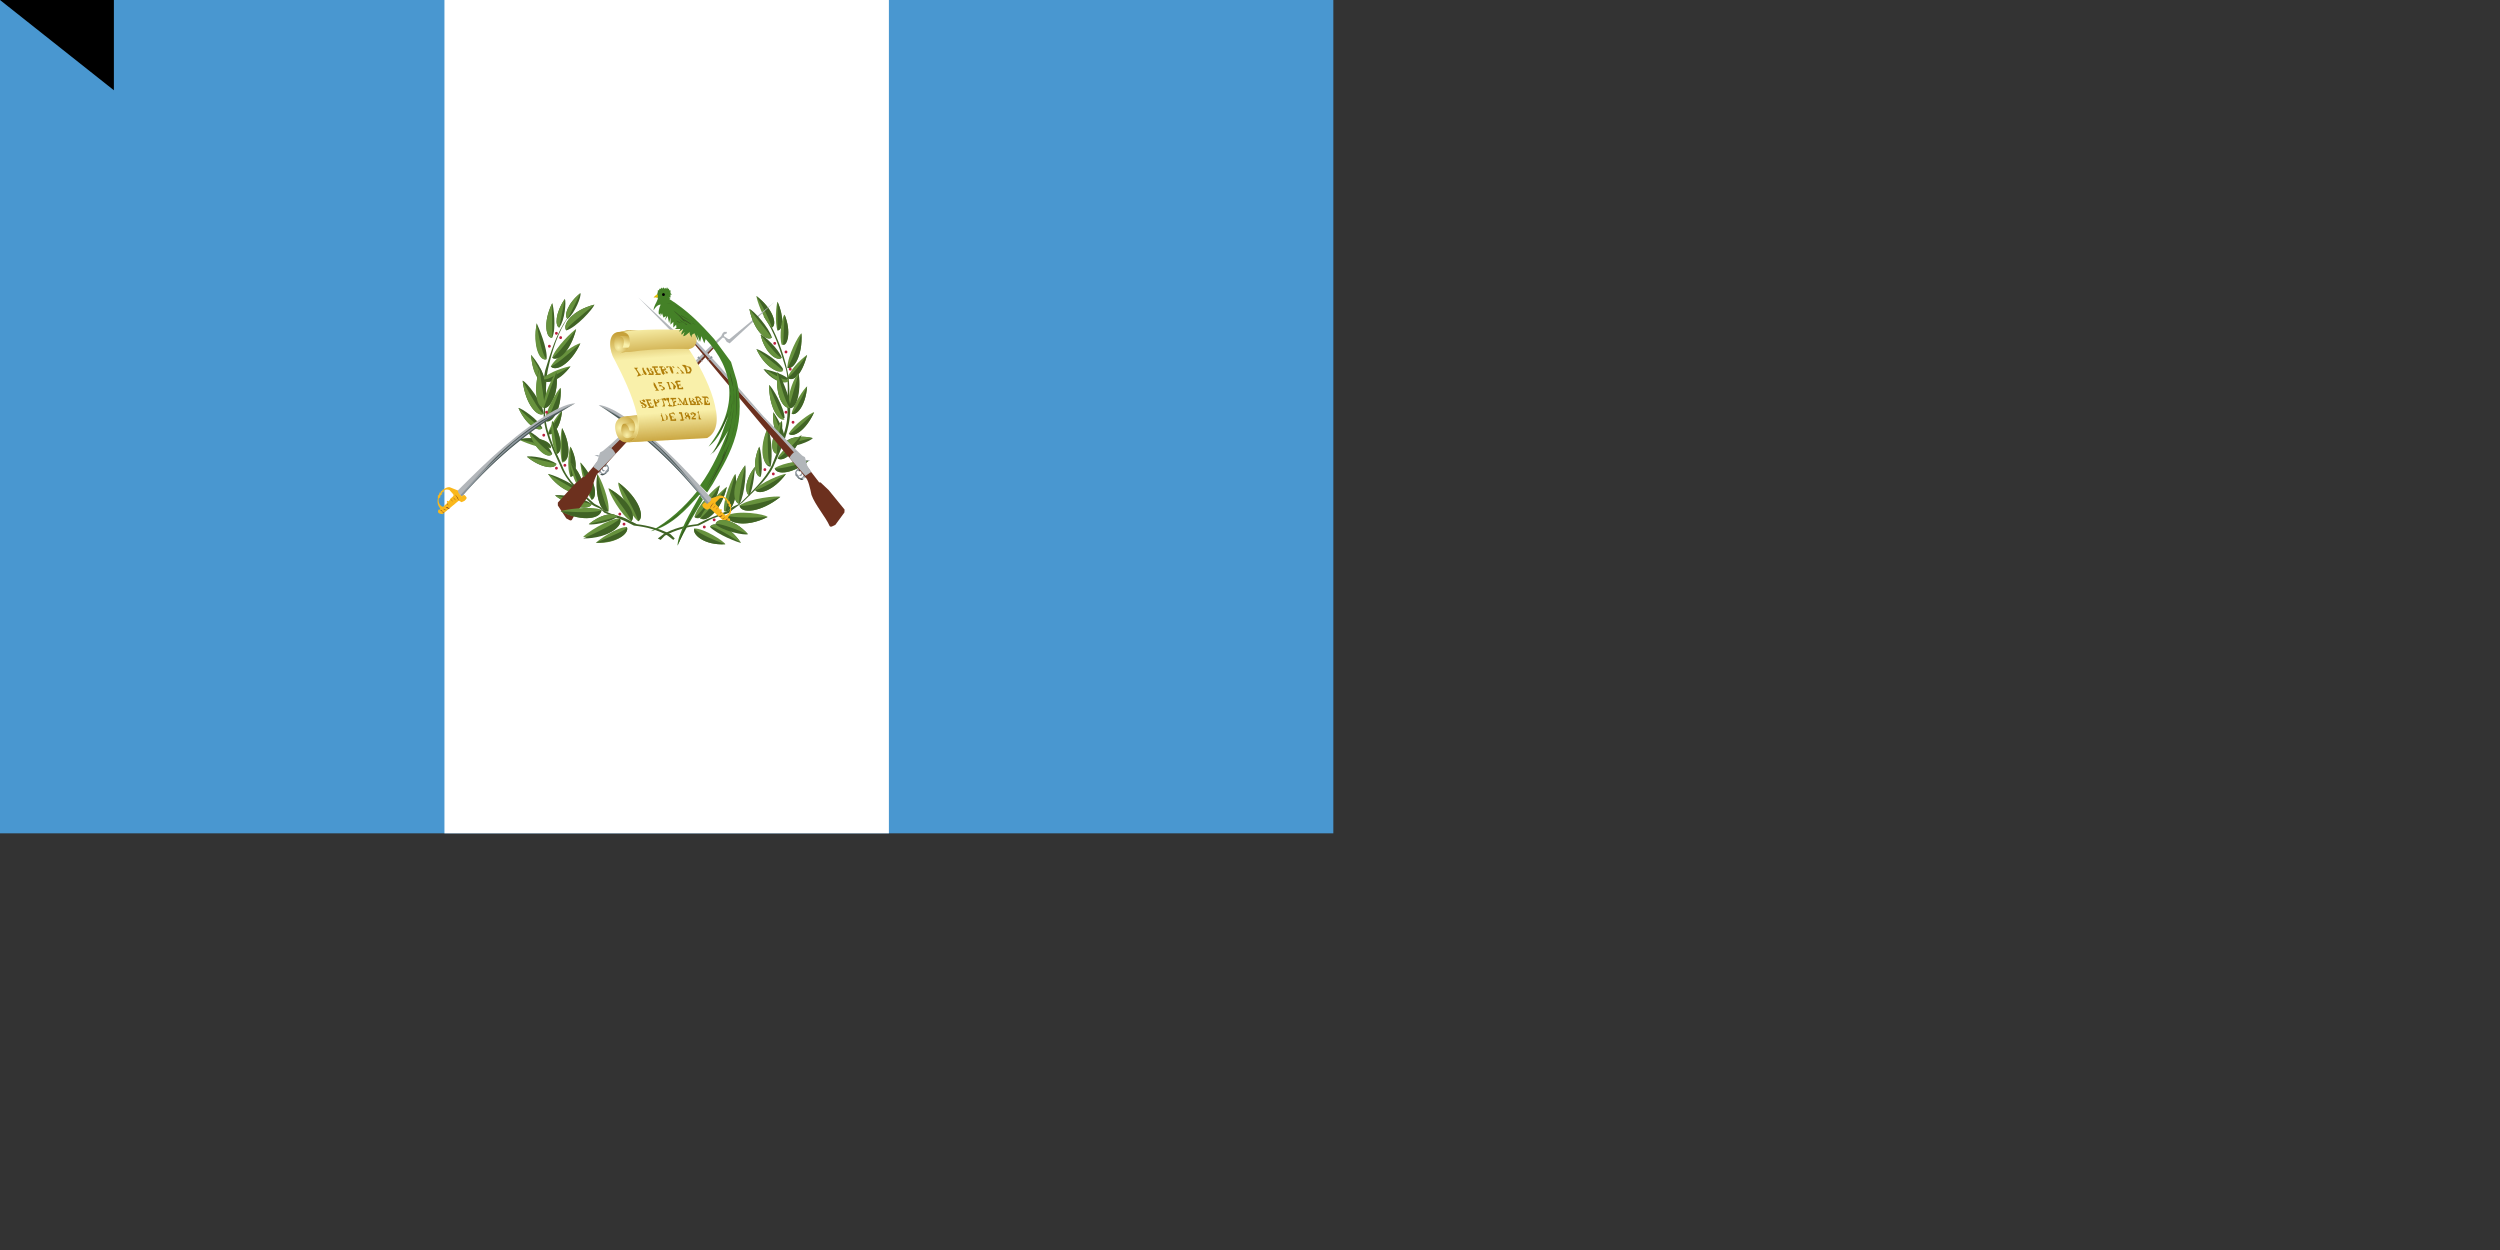 <svg xmlns="http://www.w3.org/2000/svg" xmlns:xlink="http://www.w3.org/1999/xlink" width="1800" height="900"><rect width="100%" height="100%" fill="#333333" stroke="none"/><defs><radialGradient id="a"><stop offset="0" stop-color="#f9f0aa"/><stop offset="1" stop-color="#b07e09"/></radialGradient><radialGradient xlink:href="#a" id="d" cx="447" cy="308" r="17" gradientUnits="userSpaceOnUse"/><radialGradient xlink:href="#a" id="e" cx="452" cy="313" r="11" gradientUnits="userSpaceOnUse"/><radialGradient xlink:href="#a" id="f" cx="454" cy="309" r="10" gradientUnits="userSpaceOnUse"/><radialGradient xlink:href="#a" id="g" cx="458" cy="307" r="17" gradientUnits="userSpaceOnUse"/><radialGradient xlink:href="#a" id="j" cx="446" cy="252" r="13" gradientUnits="userSpaceOnUse"/><radialGradient id="m" cx="478" cy="215" r="0" gradientUnits="userSpaceOnUse"><stop offset="0" stop-color="#a50a0a"/><stop offset="1" stop-color="#4c0505"/></radialGradient><linearGradient id="h" x1="474" x2="472" y1="259" y2="232" gradientUnits="userSpaceOnUse"><stop offset="0" stop-color="#b07e09" stop-opacity="0"/><stop offset="1" stop-color="#b07e09"/></linearGradient><linearGradient id="i" x1="483" x2="485" y1="297" y2="327" gradientUnits="userSpaceOnUse"><stop offset="0" stop-color="#b07e09" stop-opacity="0"/><stop offset="1" stop-color="#b07e09"/></linearGradient><linearGradient id="k" x1="452" x2="455" y1="250" y2="241" gradientUnits="userSpaceOnUse"><stop offset="0" stop-color="#f9f0aa"/><stop offset="1" stop-color="#b07e09"/></linearGradient><linearGradient id="l" x1="473" x2="476" y1="237" y2="270" gradientUnits="userSpaceOnUse"><stop offset="0" stop-color="#f9f0aa"/><stop offset="1" stop-color="#b07e09"/></linearGradient></defs><path fill="#4997d0" d="M0 0h960v600H0z"/><path fill="#fff" d="M320 0h320v600H320z"/><g transform="matrix(1.014 0 0 1.033 -7 -10)"><g stroke-width="0"><path fill="none" d="m452 377 6-1m2-4 3 4m-8-5 3 4m-49-136-5 3m0 0v-4m-2 5v2m2 1h-2m-4-1 1 8m-2-1 2 2m-5 6 1 4m4-4-2 1m2 5-4 2m-3 40 4 5m0 1-3-1m5 9 1 1m0 3 4 4m-2 3 3 1m-1 2 2 1m2-6-1 4m1 2 1-2m4 6v4m39 28-1 1m-2-4-1-2"/><path fill="#406325" d="m486 385-3-3c-8-4-16-6-24-7l-6-3c-5-3-11-3-16-6l-2-1c-2-3-5-3-7-5-9-8-18-15-22-26-6-13-13-26-12-40 1-9 0-18 2-27 3-13 7-26 15-37l-1 1c-8 11-12 24-16 37-2 8 0 18-1 27-1 14 6 27 12 40 4 10 13 18 21 25 2 3 6 3 8 5l2 2 15 6 6 3c9 1 17 3 24 7l4 3 1-1"/><g fill="#67923d"><path d="M406 332c-2-7-1-22 0-24 7 13 5 24 0 24zm46 45c-7 0-20 9-22 11 15 1 24-7 22-11zm8-4c-7-6-15-24-14-27 15 11 19 25 14 27z"/><path d="M455 373c-7-4-16-20-16-23 15 8 20 20 16 23zm-16-7c1-8-6-24-8-26-2 16 3 28 8 26zm-27-24c-3-6-1-20 0-21 6 11 3 21 0 21zm-14-77c4-7 18-16 21-16-7 15-18 20-21 16z"/><path d="M399 259c2-7 15-19 17-20-4 16-14 23-17 20zm28 99c-5-6-8-23-8-26 12 13 12 25 8 26zm-29-36c-7 1-21-5-23-6 15-3 24 2 23 6zm-2-10c1-5 8-15 10-16-1 12-7 18-10 16zm51 59c-8 0-25 11-26 13 18 1 29-8 26-13z"/></g><g fill="#406325"><path d="M406 331c5 1 7-10 0-23v23zm12 20c-5-5-20-11-22-11 9 12 20 15 22 11zm-25-53c-1-8-12-22-15-23 2 17 11 26 15 23zm9 35c-5-4-19-6-21-5 10 8 20 9 21 5zm-10-25c-3-6-15-14-17-14 6 13 15 17 17 14zm3-48c1-7-6-23-7-25-3 16 3 27 7 25zm4-15c3-6 1-22 0-24-7 14-4 25 0 24zm5-7c4-5 5-18 4-20-7 10-7 19-4 20zm6-6c5-4 10-16 9-18-9 7-12 16-9 18zm-16 43c0 1-1-8-10-18 1 14 7 20 10 18zm33 86c-6-5-24-7-26-6 13 10 25 10 26 6zm12 5c-5 2-10-10-8-26 3 14 7 25 8 26zm13 11c2 4-6 11-22 11 12-5 22-9 22-11zm8-4c5-3 1-16-14-27 8 13 14 25 14 27z"/><path d="M455 373c4-3-1-15-16-23 9 11 16 21 16 23zm-43-31c4 0 6-10 0-21v21zm-14-77c3 4 14-1 21-16-10 9-19 16-21 16z"/><path d="M399 259c4 3 13-4 17-20-8 12-16 20-17 20zm28 99c4-1 4-13-8-26l8 26zm-29-36c1-4-9-9-23-6 12 2 22 5 23 6zm-2-10c3 2 9-4 10-16l-10 16zm51 59c3 5-8 14-26 14 14-6 25-12 26-14z"/><path d="M399 326c-2-6-14-15-17-16 5 14 15 20 17 16z"/></g><g fill="#67923d"><path d="M392 274c4-5 18-9 20-9-8 10-18 13-20 9zm25 78c-1 3-12 0-21-12l21 12zm-24-54c-4 3-13-6-15-23 7 13 13 23 15 23zm9 35c-1 4-11 3-21-5l21 5zm-10-25c-2 3-11-1-17-14 8 8 16 14 17 14zm3-48c-5 2-10-9-7-25 2 14 5 24 7 25zm4-15c-4 1-7-10 0-24v24zm5-7c-3-1-3-10 4-20l-4 20zm6-6c-3-2 0-11 9-18l-9 18z"/><path d="M394 275c-4 2-9-4-10-18l10 18zm33 86c-1 4-13 4-26-6l26 6zm-8-10c-4-4-8-17-7-19 9 9 10 18 7 19zm-17-25c-4-6-4-21-3-23 8 12 7 23 3 23zm-3 0c-3 4-12-2-17-16 8 10 16 16 17 16z"/></g><g fill="#406325"><path d="M392 274c2 4 12 2 20-9-12 7-17 10-20 9zm10 52c4 0 5-11-3-23 2 12 4 22 3 23zm17 25c3-1 2-10-7-19l7 19z"/><path d="M394 292c2-9-1-23-4-26-5 16 0 27 4 26z"/></g><path fill="#67923d" d="M394 294c-6 1-9-12-4-27l4 27z"/><path fill="#67923d" d="M393 294c-1-8 7-23 9-25 2 16-5 26-9 25z"/><path fill="#406325" d="M393 294c4 1 11-9 9-25l-9 25z"/><path fill="#67923d" d="M394 303c0-7 9-22 11-23 1 16-7 25-11 23z"/><path fill="#406325" d="M394 303c4 3 12-7 11-23-5 13-9 23-11 23z"/><g fill="#ba1f3e"><circle cx="397" cy="251" r="1"/><circle cx="405" cy="245" r="1"/><circle cx="402" cy="242" r="1"/><circle cx="393" cy="313" r="1"/><circle cx="395" cy="297" r="1"/><circle cx="408" cy="334" r="1"/><circle cx="402" cy="336" r="1"/><circle cx="447" cy="368" r="1"/><circle cx="450" cy="375" r="1"/></g></g><g stroke-width="0"><path fill="none" d="m561 259 2 2m-6-19-1-5m3 3-1 5m-4 0 5 4m4 1v6m0 1 1-2m-2 12 4 4m0-1 2-3m2 31-3 4m-4 0 3 4m2 5-4 4m0 5-4 5m9-20h-2m-2-7 1 1m-9 37h-2m-2-1 1 1m-8 5v6m4-9 1 2m4 0h-2m-31 26-1 1m12-4h-4m-6 6-3-1m-14 3-3 4m-1-5-4 6m2 3-5-2m17-1-7-1m10 0-10-1m8-2-1-1m-6 6-2-2m58-49-4 4m2-80h-2"/><path fill="#406325" d="m474 385 4-3c7-4 15-6 24-7l6-3 15-6 2-1c2-3 6-3 8-5 8-8 17-16 22-26 5-13 12-26 11-40 0-9 1-19-1-27-4-13-8-26-16-37l2 1c7 11 12 24 15 37 2 8 1 17 2 27 0 14-6 27-12 40-5 10-14 17-22 25l-7 5-2 2c-5 2-11 3-16 6l-6 3c-9 1-16 3-24 7l-3 3-2-1"/><g fill="#406325"><path d="M554 335c2-8 0-25-2-27-6 15-3 27 2 27z"/><path d="M547 342c2-6 0-20-1-21-5 11-3 21 1 21zm16-75c-3-6-17-14-19-14 6 13 17 18 19 14z"/><path d="M562 259c-2-6-13-16-15-16 3 13 12 19 15 16zm5 15c-4-4-16-7-18-7 7 9 16 11 17 7zm-3 47c6 1 19-4 20-6-13-3-22 2-20 6zm0-6c0-6-7-17-8-18-1 12 4 20 8 18z"/><path d="M564 301c0-7-9-22-11-23 0 16 7 26 11 23zm-53 76c5 5 20 11 22 11-9-13-20-15-22-11z"/></g><g fill="#67923d"><path d="M554 334c-5 1-9-11-2-26 0 14 0 25 2 26zm-54 44c7 0 21 9 22 11-15 1-24-7-22-11zm0-8c2-8 15-21 18-22-4 17-14 26-18 22zm21-4c-1-8 6-24 8-26 3 16-3 28-8 26zm22-15c4-5 19-11 22-11-9 12-20 15-22 11zm26-53c1-6 9-18 11-19-1 14-8 21-11 19z"/><path d="M557 336c6-4 22-6 24-5-11 9-23 10-24 5zm10-24c3-6 16-15 18-15-6 13-15 18-18 15zm-1-46c0-8 8-23 10-24 1 16-6 26-10 24zm-7-26c-2-5-1-18 0-20 5 11 3 20 0 20zm-4-2c-6-5-11-20-11-22 12 9 15 20 11 22z"/><path d="M566 273s3-8 14-16c-4 15-11 19-14 16zm-34 89c7-5 27-7 29-6-14 11-28 12-29 6zm15-20c-4 0-6-10-1-21-1 11 0 20 1 21zm16-74c-2 3-13-2-19-15l19 15zm-1-9c-3 3-12-3-15-16 7 9 13 16 15 16z"/><path d="M567 275c-2 3-10 1-17-8 10 6 14 8 17 7zm-3 46c-1-4 7-9 20-6-11 2-19 5-20 6zm-1-6c-3 2-8-6-7-18l7 18z"/><path d="M564 302c-4 2-11-8-11-24 5 13 9 23 11 24zm-53 75c2-4 13-2 22 11-11-7-20-12-22-11z"/></g><g fill="#406325"><path d="M522 366c4 1 10-10 7-26l-7 26z"/><path d="M532 361c4-7 5-25 4-27-10 13-9 26-4 27zm-32 17c-2 4 7 12 22 11-12-4-21-9-22-11zm0-8c4 3 14-5 18-22-8 12-16 22-18 22zm43-19c2 4 13 1 22-11-11 7-21 12-22 11zm26-53c3 2 10-5 11-19-5 11-10 19-11 19z"/><path d="M557 336c1 5 13 4 24-5-12 4-23 6-24 5zm10-24c3 3 12-2 18-15-9 9-16 15-18 15zm-1-46c4 2 11-8 10-24-4 13-9 23-10 24zm-7-26c4 0 5-9 0-20v20zm-4-2c4-2 1-13-11-22 7 11 11 21 11 22zm11 35c4 3 10-1 14-16-7 10-12 15-14 16zm-34 89c1 6 15 5 29-6-15 5-27 7-29 6zm7-7c3-5 4-19 4-20-8 10-7 19-4 20zm20-29c3-6 4-21 3-23-9 12-8 23-3 23z"/></g><path fill="#67923d" d="M532 361c-5-1-6-14 4-27-3 14-5 25-4 27zm35-69c-1-8 4-20 7-22 2 14-3 24-7 22zm-28 63c-3-1-4-10 4-20-3 10-5 19-4 20zm23-105c-2-5 0-20 2-21 5 12 2 22-2 21zm-58 121c3-8 17-21 19-22-4 17-15 25-19 22zm55-42c3-6 15-15 17-16-5 14-14 19-17 16zm0-3c-5 0-6-11 3-23-3 12-4 22-3 23z"/><path fill="#406325" d="M567 294c5 2 9-10 7-24l-7 24z"/><path fill="#406325" d="M568 294c0-8-7-23-9-25-2 16 4 26 9 25zm-5-44c3 1 6-9 1-21l-1 21zm-58 121c3 3 14-5 18-22-9 12-17 21-19 22zm54-42c3 3 12-2 17-16-8 9-15 16-17 16z"/><path fill="#67923d" d="M568 294c-5 1-11-9-9-25 3 13 7 24 9 25z"/><g fill="#ba1f3e"><circle cx="565" cy="255" r="1"/><circle cx="568" cy="267" r="1"/><circle cx="570" cy="304" r="1"/><circle cx="565" cy="297" r="1"/><circle cx="550" cy="337" r="1"/><circle cx="556" cy="340" r="1"/><circle cx="514" cy="372" r="1"/><circle cx="507" cy="377" r="1"/><circle cx="557" cy="249" r="1"/></g></g><g id="b" fill="#8c959d" stroke="#485654" stroke-width="0"><path d="M434 336c0 1 1 3 2 2h1l-2-1v-1h-1z"/><path stroke="none" d="M437 338c-1 2-2 2-3 1l-1-2-1 1 2 2c1 1 3 0 4-1s2-3 1-4l-2-2-1 1 2 1c1 1 0 2-1 3z"/><path fill="#485654" stroke="none" d="m437 338-1 1-1 1-1-1h-1v-2l-1 2v-1l1 2h3l2-1 1-2v-2l-1-1-1-1-1 2v-1h1v1l1 1v1l-1 1zm0 0 1-1v-1l-1-1h-1v-1l1-1a4 4 0 0 1 2 2v3l-1 1-1 1-2 1a2 2 0 0 1-2-1l-1-1v-1l1-1v2h1l1 1 1-1 1-1z"/><path fill="#6c301e" stroke="#351710" stroke-linejoin="round" d="m515 249-40 40-41 39-5 6-7 8h-1l-6 5-12 13v2l6 9c2 1 3 2 4 1 3-6 11-14 14-21 1-4 3-11 5-12l12-13 1-1 1-1 70-74-1-1z"/><path d="m432 328-3-1h3v1z"/><path fill="#b2b6ba" d="m557 220-32 26h-1l-3-2v-1l2-1v-1h-2l-1 1-1 2c-20 18-36 35-55 54l-23 21-6 5-2 1-2 6-3 4 4 3 11-11 1-1a13 13 0 0 0-2-3l-1-1 79-77a1 1 0 0 0 1 0l2 3 2 1 32-29z"/><path fill="#485654" stroke="none" d="M431 330h1l1-2 1-2-1-1 1 1-1 2-1 2h-1z"/><circle cx="438" cy="328" r="1" fill="none"/><circle cx="434" cy="332" r="1" fill="none"/><path fill="#485654" stroke="none" d="M441 322a12 12 0 0 1-2-1 12 12 0 0 1 2 1z"/><path d="m502 259 4 3-3-4-1 1z"/></g><use xlink:href="#b" width="100%" height="100%" transform="scale(-1 1) rotate(-3 -9 19640)"/><g stroke-width="0"><path fill="#67923d" d="M434 365c-8-3-27 0-29 1 16 8 29 5 29-1zm89 4c8-4 27-1 29 1-16 8-29 4-29-1z"/><path fill="#406325" d="M434 365c0 6-13 9-29 1 15 1 27 1 29-1zm89 4c0 5 13 9 29 1-15 1-28 0-29-1z"/></g><g id="c"><path fill="#b2b6ba" stroke="#485654" stroke-width="0" d="M508 360c-20-30-52-55-76-68 4 0 12 4 15 6 24 15 44 36 66 60l-4 3-1-1z"/><path fill="#8c959d" d="m511 360-2 1c-23-29-55-58-77-69 31 14 56 42 78 68h1z"/><path fill="#485654" d="m511 360-2 1a303 303 0 0 0-77-69l23 13a211 211 0 0 1 38 35l18 20zm0 0a897 897 0 0 0-36-38 211 211 0 0 0-43-30 120 120 0 0 1 22 14 285 285 0 0 1 55 55l2-1z"/><g fill="#fab81c" stroke="#6c301e" stroke-width="0"><path d="m518 355-6 2c0 2-2 3-3 4l-1-1h-1l-1 1c-1 1 0 2 1 3l2 1 2-1 11 10c3 0 4-1 3-3h-1v-1c2-2 3-5 1-10-3-4-5-5-7-5h-1zm6 5 1 2c1 3 0 6-3 7l-1-1-2-2c1-1 0-2-1-1l-1-2-2-2v-1l3-3c3-1 5 1 6 3z"/><path d="m525 363-1-1 2-1v2h-1z"/><path d="m525 362-1-1 1-1 1 2h-1z"/><path d="m524 361-1-1 2-1v1l-1 1zm-1-1v-2h1v1l-1 1zm-1-1v-2s0 1 0 0h1v1l-1 1z"/></g><path fill="#fab81c" d="M511 364c1-2 2-4 4-4m-3 4c1 0 3-1 3-3m-2 4c1 1 3-1 4-2m-3 4c2 0 3-1 4-3m-2 4 3-2m-2 4 4-2m-2 3 3-2m-1 4 3-2"/><path fill="#6c301e" d="M511 364a7 7 0 0 1 3-4h1-1l-1 1-2 3zm1 0h1l1-1 1-1v-1 1a5 5 0 0 1-2 2h-1zm1 1h2a6 6 0 0 0 2-2l-1 1-1 1h-2zm1 2h1l1-1 1-1 1-1-2 2-1 1h-1zm2 1h2a5 5 0 0 0 1-2v1l-1 1h-2zm1 2h1a5 5 0 0 0 2-1l1-1-1 1h-1l-2 1zm2 1a5 5 0 0 0 2 0l1-1v-1 1a4 4 0 0 1-3 1zm2 2h1v-1h1l1-1-2 1a3 3 0 0 1-1 1z"/></g><use xlink:href="#c" width="100%" height="100%" transform="scale(-1 1) rotate(-3 -14 16471)"/><g stroke-width="0"><path fill="#406325" d="M409 240c7-2 19-15 20-18-16 4-23 14-20 18zm146 5c-2-7-13-19-16-20 3 15 12 23 16 20z"/><path fill="#67923d" d="M409 240c-3-4 4-14 20-18-11 9-20 16-20 18zm146 5c-4 3-13-5-16-20l16 20z"/></g><g stroke-width="0"><path fill="url(#d)" d="M452 318s-6 1-8-8 6-10 6-10l13-1 2 18-13 1z"/><path fill="url(#e)" d="M453 315s-4 1-5-5c0-5 2-5 2-5l10 1v9h-7z"/><path fill="url(#f)" d="m450 305 9-1 2 6h-7s-1-5-4-5z"/><path fill="url(#g)" d="M449 300s8-1 9 7c0 2-1 7-5 8l14-1-1-15h-5l-12 1z"/><path fill="#f9f0aa" d="m452 318 57-3c16-9 0-43-13-62 2-4-30-14-44-13l-5 1c-8 0-8 10-5 17 3 6 31 55 11 60h-1z"/><path fill="url(#h)" d="m508 273-12-20c2-4-30-14-44-13l-5 1c-8 0-8 10-5 17l8 15"/><path fill="url(#i)" d="M455 285c6 15 9 30-2 33h-1l57-3c9-5 8-17 4-30"/><path fill="url(#j)" d="M447 243c-3 0-4 4-4 6 0 6 4 6 4 6h6l3-12h-9z"/><path fill="url(#k)" d="m447 244 9-1 1 9h-8s3-7-2-8z"/><path fill="url(#l)" d="M496 253c7-1 7-10 2-13-15-1-36-1-50 1 1 0 6 0 6 6 1 3-1 6-3 7l-4 2 4-1h3c21-3 42-2 42-2z"/><g fill="#b07e09"><path d="m458 267-1-1h3s0 1 0 0l-1 1 2 3 1 1h1v-1l1 1h-1l-3 1h-1l1-1v-1l-2-3zm5 0v-1h-1 2c1 0 1 0 0 0v1l2 3v1h1-3 1l-1-1-1-3z"/><path d="m468 268 1-1-1-1h-1l1 2zm0 1 1 1h1l-1-2h-1v1zm-2-2v-1h-1 3l2 1-1 1h1l1 1v2h-4l1-1-2-3zm8-2v1h1-3l1 2 1-1s-1 0 0 0v1l1 1-1-1h-1l1 2h2v-1 2h-4l1-1-1-1-1-3h-1v-1h4zm2 1h-1v-1h3l2 2-1 1 2 1v1h1-2l-1-2h-1l1 2c1 0 1 1 0 0l-1 1-1-1s1 0 0 0l-1-3v-1zm2 1c0 1 0 0 0 0h1l-1-2-1 1v1h1zm7 2v1h1-3 1l-1-2-1-3-1 1h-1v-1h5l1 1h-1l-1-1h-1l1 1 1 3zm3-1v1l1 1h-2l1-1v-5 1l4 4 1 1h-2c-1 0 0-1 0 0v-1l-1-1h-2zm2 0v-1l-2-1v2h2zm3-2-1-1-1-1h2l2 1c2 0 3 1 3 3l-1 2h-3v-1l-1-3zm2 2v1h1l1-1-1-2-2-1h-1 1l1 3zm-21 13 1 1h-3s0-1 0 0l1-1-1-1-1-2v-1h-1 1v-1l1 1 2 4zm0-5h3v1h-2v1h1l3 2v1l-2 1-1-1v-1 1h2l-1-2h-2v-1l-1-2zm7 1-1-1h4l3 3-1 2h-4v-1l-1-3zm2 3 1 1h1v-3l-2-2h-1v1l1 3zm7-5v2-1h-2v1l1 1 1-1v2l-1-1v2h2v-1l1 1v1h-4v-1l-1-3-1-1 1-1h3zm-28 15h1l3 2v1l-1 1h-2v-1l-1-1h1l1 2 1-1-1-1-2-1-1-2h1l2-1c0 1 0 0 0 0l1 1v1h-1l-1-1h-1v1zm7-2v1h1-3l1 2 1-1s-1 0 0 0l1 2-1-1h-1l1 2h1l1-1v2h-4l1-1-1-1-1-3-1-1h4zm4 4 1 1h1-3s0 1 0 0v-1l-1-3v-1h-1 3l2 1v1l-2 1v1zm0-2h1l-1-2h-1v1l1 1z"/><path d="M479 292v1h1-3l1-1v-1l-1-3h-2v1l-1-1h1l4-1 1 1v1h-1l-1-1v1l1 3zm2-3-1-1v-1h2v3l1 2h1v1h-2l-1-1h1v-1l-1-2z"/><path d="M487 287v1c0 1 0 0 0 0h-2v2l1-1h1v2-1h-1s-1 0 0 0v2h2v-1h1v1h-1l-3 1h-1l1-1v-1l-1-3h-1v-1h4z"/><path d="m489 288-1-1s-1 0 0 0h1l1 1 2 3v-1l1-3h1s1 0 0 0v1l1 3 1 1h-3l1-1-1-3v4h-1l-3-4v1l1 2 1 1s0 1 0 0h-2l1-1-1-3zm8 1h1l1-1-1-1h-1v2zm1 1v1h2l-1-1-1-1v1zm-2-2v-1h-1 3l2 1-1 1 2 1v2h-4c-1 0-1 0 0 0v-1l-1-3z"/><path d="M501 288v-1h-1l1-1h2l2 2-1 1 1 1 1 1s1 0 0 0l-1 1v-1l-1-1-1-1v2h1v1h-3l1-1-1-3zm1 1h1l1-1-1-1h-1v2zm7-3 1 1v1l-1-1h-1c-1 0 0 0 0 0v2h1v-1l1 2h-1v-1h-1l1 2h1l1-1v2h-4v-5h-1l-1-1h4zm-32 13-1-1h-1 4l2 2v2l-2 1h-2c0 1-1 0 0 0v-2l-1-2zm1 3 1 1 1-1v-2l-1-2h-2v1l1 3zm7-5 1 1v1l-1-1h-2v1l1 1h1v-1 2l-1-1v2h2v-1l1 1v1h-4c-1 0 0 0 0 0v-1l-1-3v-1h-1 1l3-1zm7 4v1h1l-1 1h-2v-1h1v-1l-1-3h-1v-1h2l1 4zm3-3v-1l-1 1v1h1v-1zm1 3-1-1-1 1 1 1h1v-1zm1 0v1h-2l-2-1 1-1-1-2 1-1 2 1v1l1 1v1zm3 0h1v-1 2h-3v-1l1-1 1-1-1-1-1-1v1h1l-1 1-1-1 1-1h1l2 1v1l-2 2h1zm4 0 1 1h1-4 1v-4l-1-1h-1 1l1-1v1l1 4z"/></g></g><g fill="#448127" stroke-width="0"><path fill="url(#m)" d="m476 219-4 5c-1 5 2 9 8 13 4 2 13 3 16 1l-14-13-6-6z"/><path d="m504 354-2-2c-9 11-20 21-33 28 15-4 25-15 35-26zm-16 36c5-11 12-22 18-32l-2-3c-7 12-16 27-16 35zm42-115-4-13-12-16c-10-11-19-20-32-28h1l-1-1h1-1 1v-2h1l-1-1h1-1v-2h-1v-1l-1 1 1-1h-1v-1l-1 1v-1 1-1l-1 1v-1 1l-1-1v1-1 1-1l-1 1v-1 1-1l-1 1v-1 1-1 1h-1v1l-1-1 1 1h-1v1l-1 4h1v1c-1 3-3 5-3 8 1-2 3-4 5-4-1 2-2 6-1 7l1-1v2l1-2 1 3 2-1-1 3 2-3 1 5 1-4v5l2-2v4l2-2c0 2 1 2-1 3h4l-1 2 3-2c0 1-2 3-1 4l2-2-1 3c2 0 3-2 5-3-1 1 0 2 1 4 0-2 0-2 2-3l3 6-1-5 2 5 1-4 2 5 1-3c20 21 24 47 2 75 8-6 10-14 14-21-4 9-6 20-13 27 7-6 9-11 13-17-5 12-11 26-20 38l5 5 4-6c9-16 25-38 17-72z"/></g><path fill="#eac102" d="m473 215-2 2h3v-2h-1z"/><path fill="#a08307" d="M471 217a10 10 0 0 1 2-1 10 10 0 0 1-2 1z"/><circle cx="478" cy="215" r="1"/><g fill="#34541f"><path d="M488 390a83 83 0 0 1 8-18 200 200 0 0 1 7-12l2-4-2 4a407 407 0 0 0-15 30zm-19-10a76 76 0 0 0 30-23 153 153 0 0 0-11 12 70 70 0 0 1-19 11zm38-29 2-3a136 136 0 0 0 10-18l3-7-1 4-2 3a256 256 0 0 1-12 21zm6-25a58 58 0 0 0 8-14 73 73 0 0 0 6-23 54 54 0 0 0-1 8 73 73 0 0 1-9 22l-4 7z"/><path d="m511 320 5-6a52 52 0 0 0 7-13l1-4v-1l1-1v-2a42 42 0 0 0 0-15 58 58 0 0 0 1 8l-1 7v2l-1 1v1a229 229 0 0 1-8 17l-5 6z"/><path d="m505 349 4-5 1-2 2-3 3-5 3-6a145 145 0 0 0 8-23l2-12a58 58 0 0 0-3-24 73 73 0 0 0 3 12v12a131 131 0 0 1-5 24l-5 11-3 6-3 5-2 3-1 2-4 5z"/><path d="M508 352a443 443 0 0 0 18-36 74 74 0 0 0 3-13 103 103 0 0 0 0-27 73 73 0 0 1 0 27 134 134 0 0 1-3 13l-5 13a198 198 0 0 1-13 23zm-28-131h1a14 14 0 0 1 4 1l5 3a36 36 0 0 1 5 4 38 38 0 0 0-10-7 19 19 0 0 0-5-1z"/></g><g fill="#448127"><path d="M496 232s3 1 5 4c0 0-5-1-8-5"/><path fill="#34541f" d="M496 232a14 14 0 0 1 5 4 15 15 0 0 1-4-2c-2 0-3-1-4-3a15 15 0 0 0 6 4l2 1a11 11 0 0 0-2-2 18 18 0 0 0-3-2z"/><path d="m490 231 8 5s-2-4-5-5"/><path fill="#34541f" d="m490 231 4 2a157 157 0 0 0 3 2l1 1a11 11 0 0 0-2-3 11 11 0 0 0-3-2 8 8 0 0 1 3 2 11 11 0 0 1 2 3l-2-1a153 153 0 0 1-6-4z"/><path d="M492 228s4 2 5 5c0 0-7-3-8-5"/><path fill="#34541f" d="M492 228a11 11 0 0 1 3 2l1 1 1 2a77 77 0 0 1-7-4l-1-1 1 1 1 1a36 36 0 0 0 6 3l-1-2-1-1a11 11 0 0 0-3-2z"/><path d="M487 231s6 5 8 5l-5-5"/><path fill="#34541f" d="M487 231a124 124 0 0 0 8 5 12 12 0 0 0-2-3 13 13 0 0 0-3-2 11 11 0 0 1 4 3l1 2h1-2l-1-1a33 33 0 0 1-6-4z"/><path d="M487 233s3 3 5 3c0 0-2-4-5-5"/><path fill="#34541f" d="M487 233a32 32 0 0 0 4 2l1 1a12 12 0 0 0-2-3 13 13 0 0 0-3-2 11 11 0 0 1 4 3l1 2-1-1a11 11 0 0 1-3-1l-1-1z"/><path d="M485 226s7 5 8 8l-8-4"/><path fill="#34541f" d="M485 226a52 52 0 0 1 8 7v1l-1-1-1-1a29 29 0 0 0-4-4l-2-2z"/></g><g stroke-width="0"><path fill="#406325" d="M445 370c-5 4-19 6-20 5 10-8 19-8 20-5zm70 5c5 5 21 8 23 7-10-11-22-12-23-7z"/><path fill="#67923d" d="M445 370c-1-3-10-3-20 5l20-5zm70 5c1-5 13-4 23 7-12-5-22-8-23-7z"/></g></g><path id="path-b7182" d="m m0 82 m0 65 m0 65 m0 65 m0 65 m0 65 m0 65 m0 65 m0 65 m0 65 m0 65 m0 65 m0 65 m0 65 m0 65 m0 65 m0 65 m0 65 m0 65 m0 65 m0 81 m0 107 m0 47 m0 48 m0 108 m0 88 m0 48 m0 104 m0 107 m0 119 m0 86 m0 72 m0 71 m0 80 m0 105 m0 54 m0 116 m0 108 m0 116 m0 48 m0 105 m0 81 m0 53 m0 86 m0 76 m0 79 m0 57 m0 73 m0 84 m0 108 m0 69 m0 73 m0 51 m0 85 m0 66 m0 119 m0 90 m0 89 m0 55 m0 67 m0 73 m0 57 m0 66 m0 72 m0 74 m0 65 m0 55 m0 87 m0 113 m0 106 m0 65 m0 100 m0 104 m0 80 m0 75 m0 102 m0 75 m0 120 m0 103 m0 71 m0 86 m0 100 m0 76 m0 52 m0 50 m0 103 m0 61 m0 61"/>
</svg>